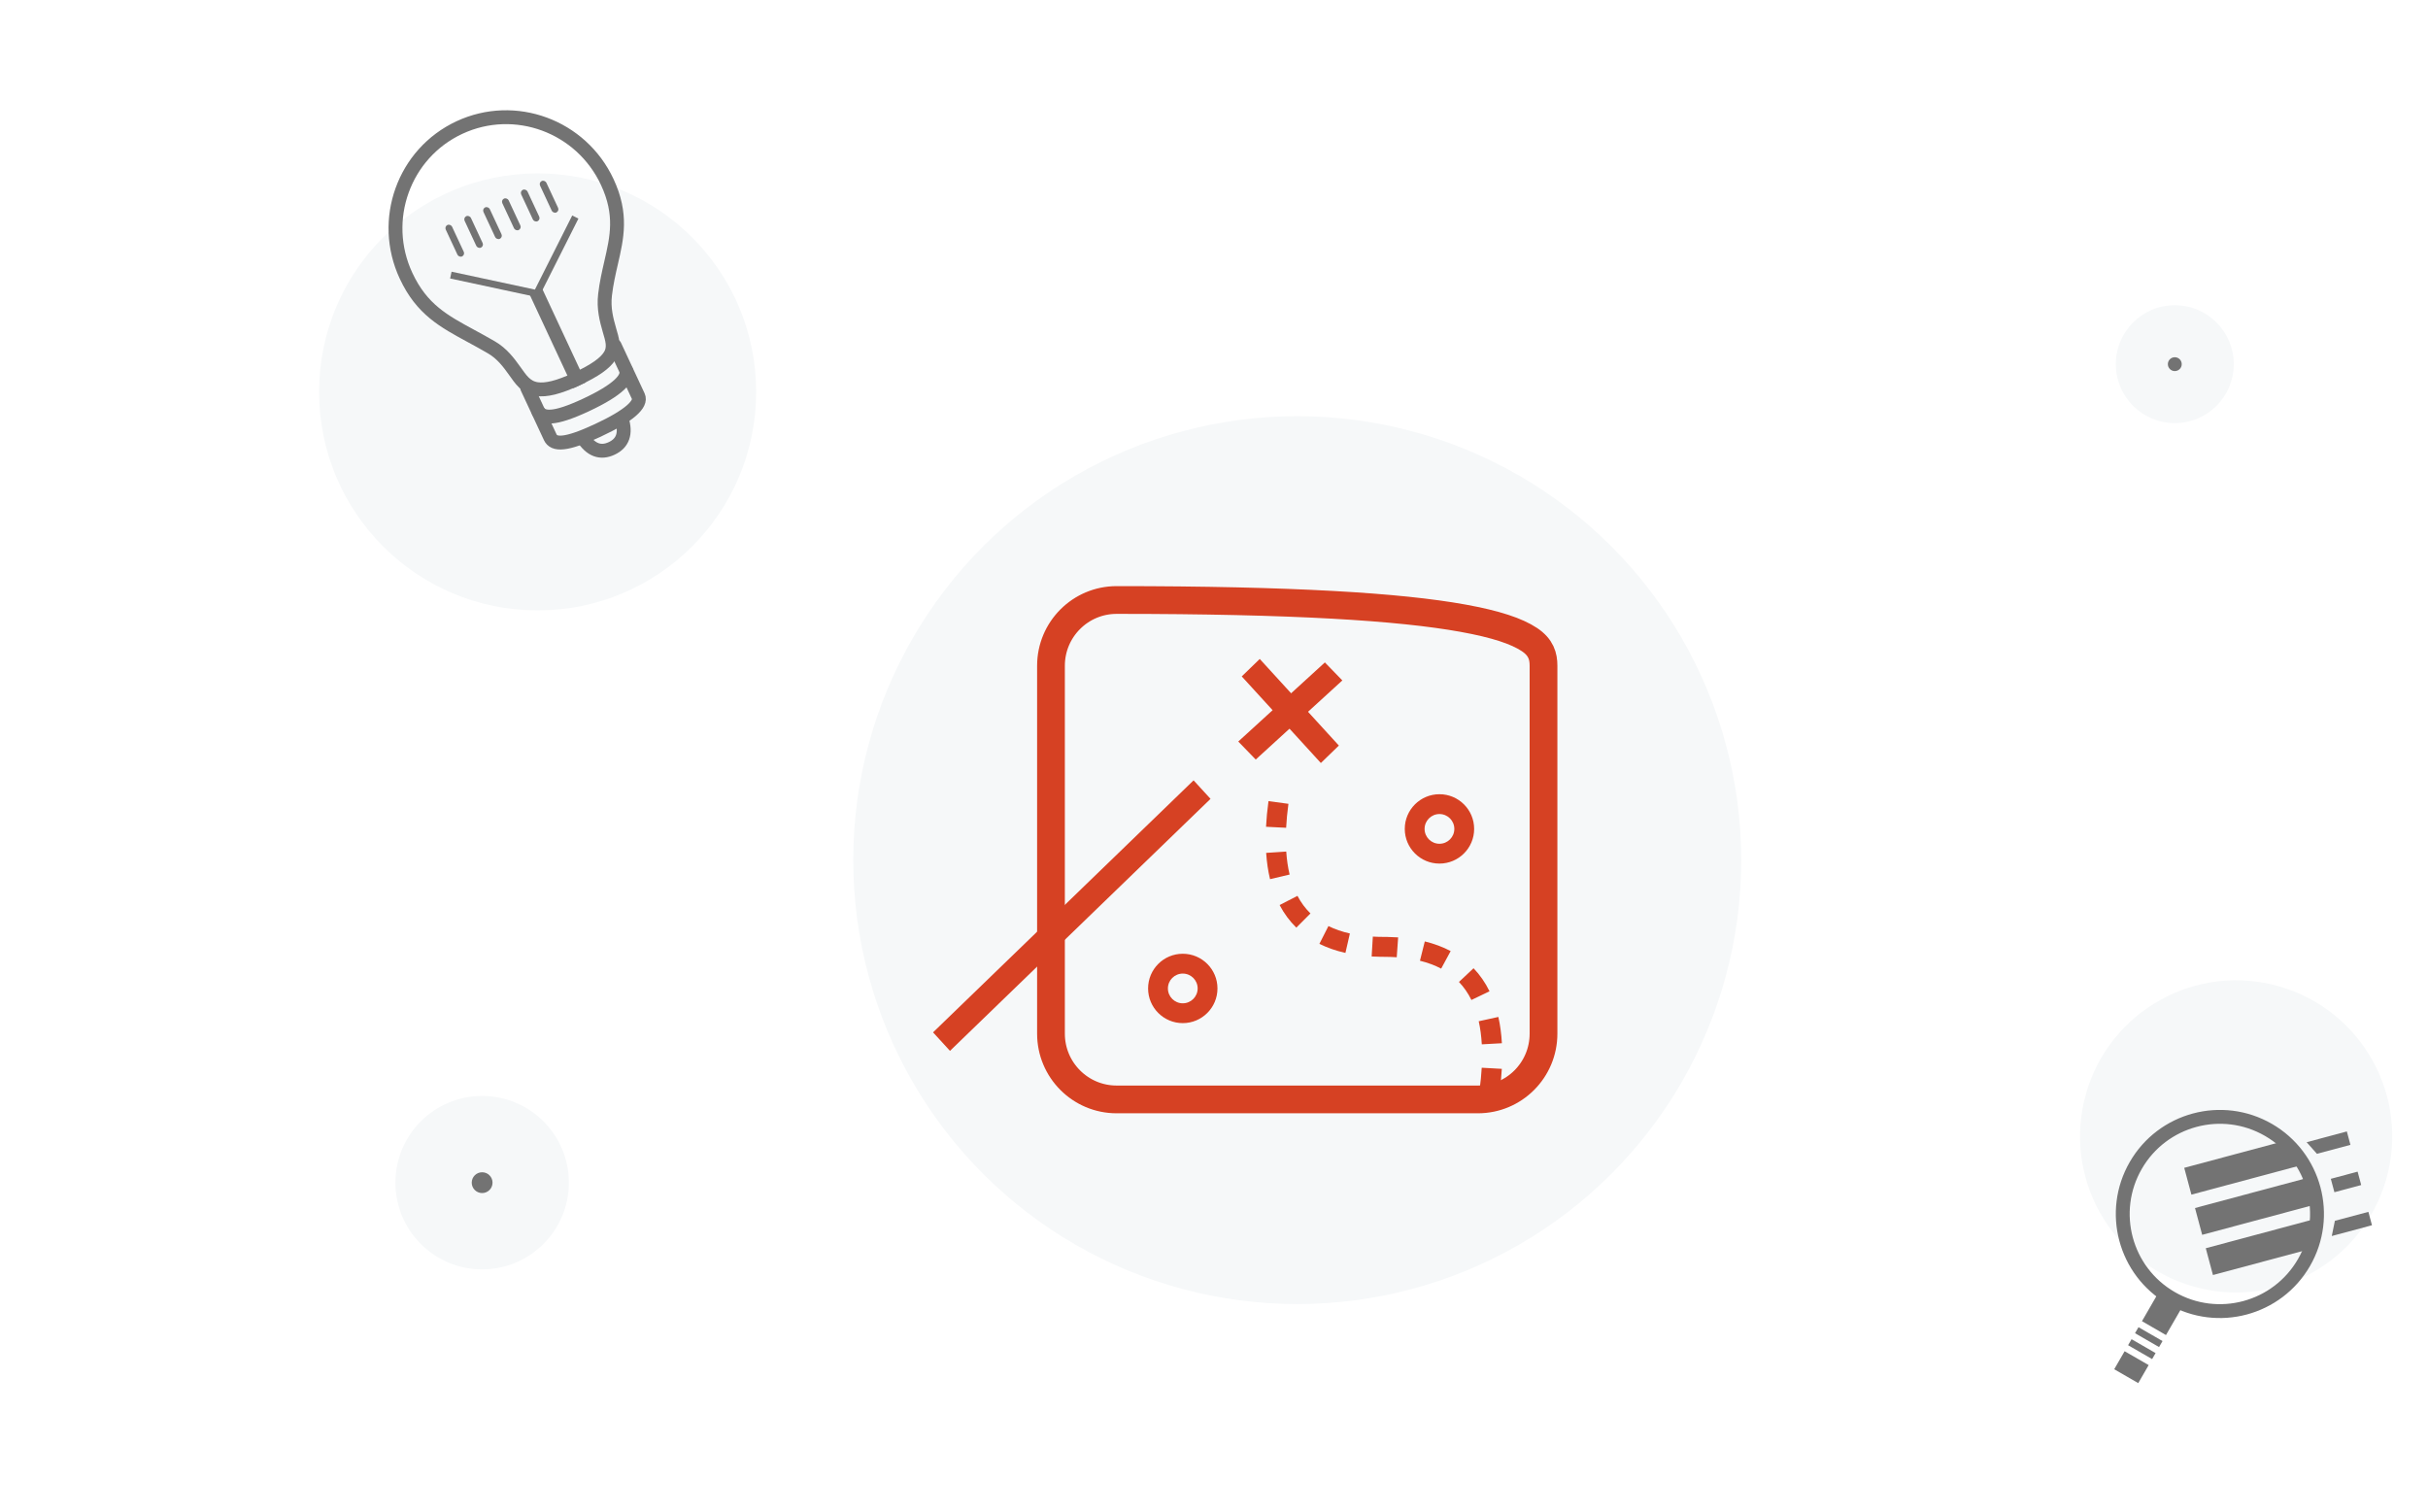 <svg xmlns="http://www.w3.org/2000/svg" width="350" height="218" viewBox="0 0 350 218">
    <g fill="none" fill-rule="evenodd" transform="translate(-165 -2174)">
        <path fill="#FFF" d="M0 0H1440V5571H0z"/>
        <path fill="#FFF" d="M0 1775H1440V2695H0z" transform="matrix(1 0 0 -1 0 4470)"/>
        <g transform="translate(165 1855)">
            <circle cx="187" cy="443" r="64" fill="#F6F8F9"/>
        </g>
        <circle cx="487.343" cy="2337.83" r="22.5" fill="#F6F8F9" transform="rotate(16 487.343 2337.83)"/>
        <g transform="translate(211 2184)">
            <circle cx="31.5" cy="46.5" r="31.5" fill="#F6F8F9"/>
            <g transform="rotate(-25 35.277 -2.575)">
                <path stroke="#737373" stroke-width="2" d="M17 1C12.583 1 8.584 2.804 5.689 5.72 2.79 8.636 1 12.667 1 17.12c0 5.382 2.18 8.255 4.859 11.877.625.844 1.277 1.727 1.94 2.684 1.004 1.448 1.323 3.012 1.601 4.495.27 1.436.434 2.83 1.785 3.719C12.282 40.615 14.065 41 17 41c2.933 0 4.677-.332 5.724-1 1.231-.785 1.322-2.047 1.543-3.422.24-1.498.527-3.163 1.571-4.854.87-1.409 1.82-2.63 2.743-3.815C30.864 24.977 33 22.294 33 17.12c0-4.453-1.791-8.484-4.689-11.402C25.416 2.804 21.417 1 17 1z"/>
                <path stroke="#737373" stroke-linecap="round" stroke-width="2" d="M24 38.96v3.736c0 1.394-2.283 2.263-7.4 2.263-5.118 0-6.6-.869-6.6-2.263v-3.564"/>
                <path stroke="#737373" stroke-linecap="round" stroke-width="2" d="M24 43v4c0 1.232-2.283 2-7.4 2-5.118 0-6.6-.768-6.6-2v-4"/>
                <path stroke="#737373" stroke-width="2" d="M14.225 49c.29 2.133 1.328 3.2 3.114 3.2 1.786 0 2.824-1.067 3.113-3.2"/>
                <path fill="#D8D8D8" stroke="#737373" d="M16.5 27.5H17.5V41.5H16.5z"/>
                <path stroke="#737373" d="M23.793 12.755L22.347 25.016 9.793 26.755" transform="rotate(45 16.793 19.755)"/>
                <rect width="1" height="5" x="9" y="13" fill="#737373" rx=".5"/>
                <rect width="1" height="5" x="12" y="13" fill="#737373" rx=".5"/>
                <rect width="1" height="5" x="15" y="13" fill="#737373" rx=".5"/>
                <rect width="1" height="5" x="18" y="13" fill="#737373" rx=".5"/>
                <rect width="1" height="5" x="21" y="13" fill="#737373" rx=".5"/>
                <rect width="1" height="5" x="24" y="13" fill="#737373" rx=".5"/>
            </g>
        </g>
        <g transform="translate(470 2218)">
            <circle cx="8.5" cy="8.5" r="8.5" fill="#F6F8F9"/>
            <circle cx="8.5" cy="8.5" r="1" fill="#737373"/>
        </g>
        <g transform="translate(222 2332)">
            <circle cx="12.5" cy="12.5" r="12.5" fill="#F6F8F9"/>
            <circle cx="12.5" cy="12.5" r="1.5" fill="#737373"/>
        </g>
        <g>
            <g transform="rotate(-15 9096.262 -541.726) rotate(45 14.464 36.778)">
                <circle cx="15" cy="15" r="14" stroke="#737373" stroke-width="2"/>
                <path fill="#737373" d="M13 29H17V34H13zM13 35H17V36H13zM13 37H17V38H13zM13 39H17V42H13z"/>
            </g>
            <path fill="#737373" d="M27 14H43V18H27zM45 15L51 15 51 17 46 17zM27 20H44V24H27zM47 21H51V23H47zM46 27L51 27 51 29 45 29zM27 26L43 26 42 30 27 30z" transform="rotate(-15 9096.262 -541.726)"/>
        </g>
        <g>
            <path fill="#D64123" fill-rule="nonzero" d="M73.5 30.5c2.761 0 5 2.239 5 5s-2.239 5-5 5-5-2.239-5-5 2.239-5 5-5zm0 2.857c-1.183 0-2.143.96-2.143 2.143 0 1.183.96 2.143 2.143 2.143 1.183 0 2.143-.96 2.143-2.143 0-1.183-.96-2.143-2.143-2.143zM36.5 53.5c2.761 0 5 2.239 5 5s-2.239 5-5 5-5-2.239-5-5 2.239-5 5-5zm0 2.857c-1.183 0-2.143.96-2.143 2.143 0 1.183.96 2.143 2.143 2.143 1.183 0 2.143-.96 2.143-2.143 0-1.183-.96-2.143-2.143-2.143zM48.854 31.5c-.176 1.286-.294 2.517-.354 3.693l2.898.145c.056-1.094.166-2.245.331-3.454l-2.875-.384zm-.336 7.457c.09 1.35.277 2.614.56 3.79l2.823-.667c-.245-1.014-.408-2.118-.488-3.313l-2.895.19zm1.938 7.519c.647 1.233 1.452 2.32 2.412 3.256l2.037-2.045c-.741-.723-1.365-1.566-1.874-2.535l-2.575 1.324zm5.737 5.595c1.135.564 2.386.999 3.751 1.307l.645-2.8c-1.144-.258-2.174-.616-3.094-1.072l-1.302 2.565zm7.532 1.821c.427.025.862.04 1.307.047l.447.003c.647 0 1.265.02 1.862.062l.203-2.864c-.5-.034-1.01-.056-1.535-.064l-.53-.005c-.544 0-1.071-.015-1.583-.045l-.171 2.866zm6.962.614c1.133.279 2.152.658 3.058 1.138l1.37-2.531c-1.125-.595-2.37-1.06-3.73-1.393l-.698 2.786zm5.622 3.058c.713.744 1.312 1.609 1.797 2.599l2.611-1.252c-.613-1.252-1.38-2.361-2.303-3.323l-2.105 1.976zm2.85 5.666c.228 1.02.376 2.13.444 3.328l2.897-.16c-.076-1.349-.245-2.611-.509-3.789l-2.833.621zm.433 6.7c-.057 1.016-.16 2.08-.31 3.191l2.876.379c.16-1.183.27-2.32.331-3.41l-2.897-.16z" transform="translate(299 2258)"/>
            <path fill-rule="nonzero" stroke="#D64123" stroke-width="4" d="M26.962 2.5c-2.612 0-4.978 1.06-6.69 2.776C18.56 6.99 17.5 9.36 17.5 11.98v53.04c0 2.619 1.06 4.989 2.772 6.704 1.712 1.715 4.078 2.776 6.69 2.776h52.076c2.612 0 4.977-1.06 6.69-2.776C87.44 70.01 88.5 67.64 88.5 65.02V11.98c0-1.369-.348-2.654-2.037-3.779-1.807-1.202-4.788-2.214-9.58-3.08C67.778 3.476 52.497 2.5 26.962 2.5z" transform="translate(299 2258)"/>
            <path fill="#D64123" fill-rule="nonzero" d="M47.595 11L59 23.484 56.405 26 45 13.516z" transform="translate(299 2258)"/>
            <path fill="#D64123" fill-rule="nonzero" d="M56.984 11.5L59.5 14.095 47.016 25.5 44.5 22.905zM38.057 28.5L40.5 31.168 2.943 67.5.5 64.832z" transform="translate(299 2258)"/>
        </g>
    </g>
</svg>
